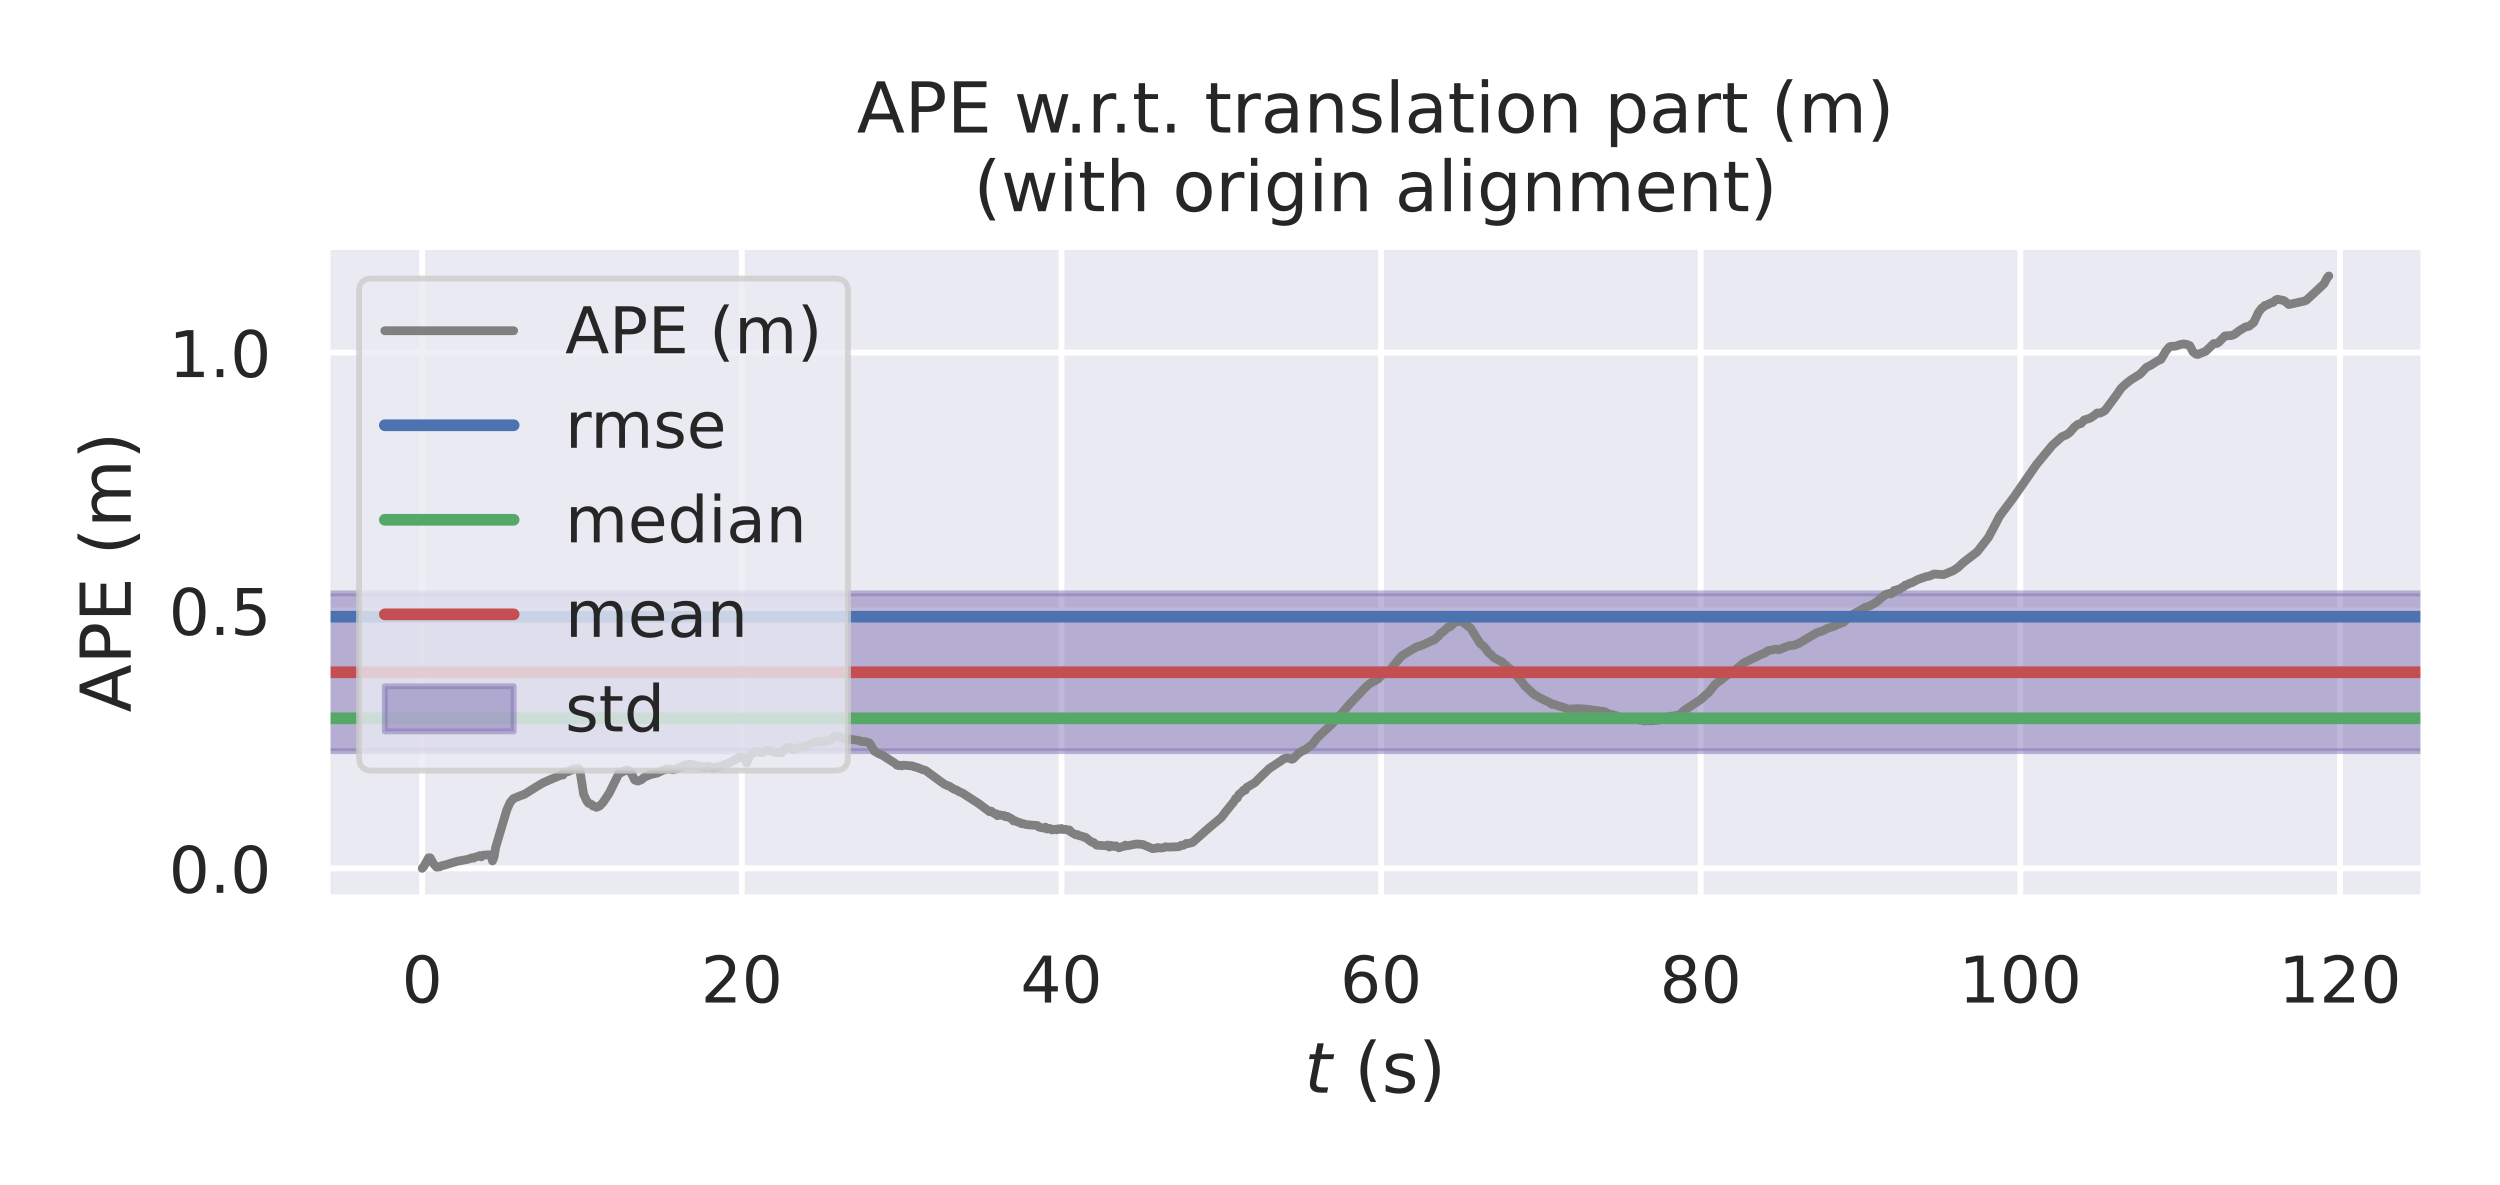 <?xml version="1.0" encoding="utf-8" standalone="no"?>
<!DOCTYPE svg PUBLIC "-//W3C//DTD SVG 1.1//EN"
  "http://www.w3.org/Graphics/SVG/1.1/DTD/svg11.dtd">
<!-- Created with matplotlib (https://matplotlib.org/) -->
<svg height="202.32pt" version="1.1" viewBox="0 0 426.96 202.32" width="426.96pt" xmlns="http://www.w3.org/2000/svg" xmlns:xlink="http://www.w3.org/1999/xlink">
 <defs>
  <style type="text/css">*{stroke-linecap:butt;stroke-linejoin:round;}</style>
 </defs>
 <g id="figure_1">
  <g id="patch_1">
   <path d="M 0 202.32 
L 426.96 202.32 
L 426.96 0 
L 0 0 
z
" style="fill:#ffffff;"/>
  </g>
  <g id="axes_1">
   <g id="patch_2">
    <path d="M 55.822 153.36 
L 414 153.36 
L 414 42.072 
L 55.822 42.072 
z
" style="fill:#eaeaf2;"/>
   </g>
   <g id="matplotlib.axis_1">
    <g id="xtick_1">
     <g id="line2d_1">
      <path clip-path="url(#p9d31e93bae)" d="M 72.103 153.36 
L 72.103 42.072 
" style="fill:none;stroke:#ffffff;stroke-linecap:round;"/>
     </g>
     <g id="text_1">
      <!-- 0 -->
      <g style="fill:#262626;" transform="translate(68.604 171.218)scale(0.11 -0.11)">
       <defs>
        <path d="M 31.781 66.406 
Q 24.172 66.406 20.328 58.906 
Q 16.5 51.422 16.5 36.375 
Q 16.5 21.391 20.328 13.891 
Q 24.172 6.391 31.781 6.391 
Q 39.453 6.391 43.281 13.891 
Q 47.125 21.391 47.125 36.375 
Q 47.125 51.422 43.281 58.906 
Q 39.453 66.406 31.781 66.406 
z
M 31.781 74.219 
Q 44.047 74.219 50.516 64.516 
Q 56.984 54.828 56.984 36.375 
Q 56.984 17.969 50.516 8.266 
Q 44.047 -1.422 31.781 -1.422 
Q 19.531 -1.422 13.062 8.266 
Q 6.594 17.969 6.594 36.375 
Q 6.594 54.828 13.062 64.516 
Q 19.531 74.219 31.781 74.219 
z
" id="DejaVuSans-48"/>
       </defs>
       <use xlink:href="#DejaVuSans-48"/>
      </g>
     </g>
    </g>
    <g id="xtick_2">
     <g id="line2d_2">
      <path clip-path="url(#p9d31e93bae)" d="M 126.691 153.36 
L 126.691 42.072 
" style="fill:none;stroke:#ffffff;stroke-linecap:round;"/>
     </g>
     <g id="text_2">
      <!-- 20 -->
      <g style="fill:#262626;" transform="translate(119.692 171.218)scale(0.11 -0.11)">
       <defs>
        <path d="M 19.188 8.297 
L 53.609 8.297 
L 53.609 0 
L 7.328 0 
L 7.328 8.297 
Q 12.938 14.109 22.625 23.891 
Q 32.328 33.688 34.812 36.531 
Q 39.547 41.844 41.422 45.531 
Q 43.312 49.219 43.312 52.781 
Q 43.312 58.594 39.234 62.25 
Q 35.156 65.922 28.609 65.922 
Q 23.969 65.922 18.812 64.312 
Q 13.672 62.703 7.812 59.422 
L 7.812 69.391 
Q 13.766 71.781 18.938 73 
Q 24.125 74.219 28.422 74.219 
Q 39.75 74.219 46.484 68.547 
Q 53.219 62.891 53.219 53.422 
Q 53.219 48.922 51.531 44.891 
Q 49.859 40.875 45.406 35.406 
Q 44.188 33.984 37.641 27.219 
Q 31.109 20.453 19.188 8.297 
z
" id="DejaVuSans-50"/>
       </defs>
       <use xlink:href="#DejaVuSans-50"/>
       <use x="63.623" xlink:href="#DejaVuSans-48"/>
      </g>
     </g>
    </g>
    <g id="xtick_3">
     <g id="line2d_3">
      <path clip-path="url(#p9d31e93bae)" d="M 181.279 153.36 
L 181.279 42.072 
" style="fill:none;stroke:#ffffff;stroke-linecap:round;"/>
     </g>
     <g id="text_3">
      <!-- 40 -->
      <g style="fill:#262626;" transform="translate(174.28 171.218)scale(0.11 -0.11)">
       <defs>
        <path d="M 37.797 64.312 
L 12.891 25.391 
L 37.797 25.391 
z
M 35.203 72.906 
L 47.609 72.906 
L 47.609 25.391 
L 58.016 25.391 
L 58.016 17.188 
L 47.609 17.188 
L 47.609 0 
L 37.797 0 
L 37.797 17.188 
L 4.891 17.188 
L 4.891 26.703 
z
" id="DejaVuSans-52"/>
       </defs>
       <use xlink:href="#DejaVuSans-52"/>
       <use x="63.623" xlink:href="#DejaVuSans-48"/>
      </g>
     </g>
    </g>
    <g id="xtick_4">
     <g id="line2d_4">
      <path clip-path="url(#p9d31e93bae)" d="M 235.867 153.36 
L 235.867 42.072 
" style="fill:none;stroke:#ffffff;stroke-linecap:round;"/>
     </g>
     <g id="text_4">
      <!-- 60 -->
      <g style="fill:#262626;" transform="translate(228.868 171.218)scale(0.11 -0.11)">
       <defs>
        <path d="M 33.016 40.375 
Q 26.375 40.375 22.484 35.828 
Q 18.609 31.297 18.609 23.391 
Q 18.609 15.531 22.484 10.953 
Q 26.375 6.391 33.016 6.391 
Q 39.656 6.391 43.531 10.953 
Q 47.406 15.531 47.406 23.391 
Q 47.406 31.297 43.531 35.828 
Q 39.656 40.375 33.016 40.375 
z
M 52.594 71.297 
L 52.594 62.312 
Q 48.875 64.062 45.094 64.984 
Q 41.312 65.922 37.594 65.922 
Q 27.828 65.922 22.672 59.328 
Q 17.531 52.734 16.797 39.406 
Q 19.672 43.656 24.016 45.922 
Q 28.375 48.188 33.594 48.188 
Q 44.578 48.188 50.953 41.516 
Q 57.328 34.859 57.328 23.391 
Q 57.328 12.156 50.688 5.359 
Q 44.047 -1.422 33.016 -1.422 
Q 20.359 -1.422 13.672 8.266 
Q 6.984 17.969 6.984 36.375 
Q 6.984 53.656 15.188 63.938 
Q 23.391 74.219 37.203 74.219 
Q 40.922 74.219 44.703 73.484 
Q 48.484 72.75 52.594 71.297 
z
" id="DejaVuSans-54"/>
       </defs>
       <use xlink:href="#DejaVuSans-54"/>
       <use x="63.623" xlink:href="#DejaVuSans-48"/>
      </g>
     </g>
    </g>
    <g id="xtick_5">
     <g id="line2d_5">
      <path clip-path="url(#p9d31e93bae)" d="M 290.454 153.36 
L 290.454 42.072 
" style="fill:none;stroke:#ffffff;stroke-linecap:round;"/>
     </g>
     <g id="text_5">
      <!-- 80 -->
      <g style="fill:#262626;" transform="translate(283.456 171.218)scale(0.11 -0.11)">
       <defs>
        <path d="M 31.781 34.625 
Q 24.75 34.625 20.719 30.859 
Q 16.703 27.094 16.703 20.516 
Q 16.703 13.922 20.719 10.156 
Q 24.75 6.391 31.781 6.391 
Q 38.812 6.391 42.859 10.172 
Q 46.922 13.969 46.922 20.516 
Q 46.922 27.094 42.891 30.859 
Q 38.875 34.625 31.781 34.625 
z
M 21.922 38.812 
Q 15.578 40.375 12.031 44.719 
Q 8.5 49.078 8.5 55.328 
Q 8.5 64.062 14.719 69.141 
Q 20.953 74.219 31.781 74.219 
Q 42.672 74.219 48.875 69.141 
Q 55.078 64.062 55.078 55.328 
Q 55.078 49.078 51.531 44.719 
Q 48 40.375 41.703 38.812 
Q 48.828 37.156 52.797 32.312 
Q 56.781 27.484 56.781 20.516 
Q 56.781 9.906 50.312 4.234 
Q 43.844 -1.422 31.781 -1.422 
Q 19.734 -1.422 13.25 4.234 
Q 6.781 9.906 6.781 20.516 
Q 6.781 27.484 10.781 32.312 
Q 14.797 37.156 21.922 38.812 
z
M 18.312 54.391 
Q 18.312 48.734 21.844 45.562 
Q 25.391 42.391 31.781 42.391 
Q 38.141 42.391 41.719 45.562 
Q 45.312 48.734 45.312 54.391 
Q 45.312 60.062 41.719 63.234 
Q 38.141 66.406 31.781 66.406 
Q 25.391 66.406 21.844 63.234 
Q 18.312 60.062 18.312 54.391 
z
" id="DejaVuSans-56"/>
       </defs>
       <use xlink:href="#DejaVuSans-56"/>
       <use x="63.623" xlink:href="#DejaVuSans-48"/>
      </g>
     </g>
    </g>
    <g id="xtick_6">
     <g id="line2d_6">
      <path clip-path="url(#p9d31e93bae)" d="M 345.042 153.36 
L 345.042 42.072 
" style="fill:none;stroke:#ffffff;stroke-linecap:round;"/>
     </g>
     <g id="text_6">
      <!-- 100 -->
      <g style="fill:#262626;" transform="translate(334.544 171.218)scale(0.11 -0.11)">
       <defs>
        <path d="M 12.406 8.297 
L 28.516 8.297 
L 28.516 63.922 
L 10.984 60.406 
L 10.984 69.391 
L 28.422 72.906 
L 38.281 72.906 
L 38.281 8.297 
L 54.391 8.297 
L 54.391 0 
L 12.406 0 
z
" id="DejaVuSans-49"/>
       </defs>
       <use xlink:href="#DejaVuSans-49"/>
       <use x="63.623" xlink:href="#DejaVuSans-48"/>
       <use x="127.246" xlink:href="#DejaVuSans-48"/>
      </g>
     </g>
    </g>
    <g id="xtick_7">
     <g id="line2d_7">
      <path clip-path="url(#p9d31e93bae)" d="M 399.63 153.36 
L 399.63 42.072 
" style="fill:none;stroke:#ffffff;stroke-linecap:round;"/>
     </g>
     <g id="text_7">
      <!-- 120 -->
      <g style="fill:#262626;" transform="translate(389.132 171.218)scale(0.11 -0.11)">
       <use xlink:href="#DejaVuSans-49"/>
       <use x="63.623" xlink:href="#DejaVuSans-50"/>
       <use x="127.246" xlink:href="#DejaVuSans-48"/>
      </g>
     </g>
    </g>
    <g id="text_8">
     <!-- $t$ (s) -->
     <g style="fill:#262626;" transform="translate(222.791 186.624)scale(0.12 -0.12)">
      <defs>
       <path d="M 42.281 54.688 
L 40.922 47.703 
L 23 47.703 
L 17.188 18.016 
Q 16.891 16.359 16.75 15.234 
Q 16.609 14.109 16.609 13.484 
Q 16.609 10.359 18.484 8.938 
Q 20.359 7.516 24.516 7.516 
L 33.594 7.516 
L 32.078 0 
L 23.484 0 
Q 15.484 0 11.547 3.125 
Q 7.625 6.25 7.625 12.594 
Q 7.625 13.719 7.766 15.062 
Q 7.906 16.406 8.203 18.016 
L 14.016 47.703 
L 6.391 47.703 
L 7.812 54.688 
L 15.281 54.688 
L 18.312 70.219 
L 27.297 70.219 
L 24.312 54.688 
z
" id="DejaVuSans-Oblique-116"/>
       <path id="DejaVuSans-32"/>
       <path d="M 31 75.875 
Q 24.469 64.656 21.281 53.656 
Q 18.109 42.672 18.109 31.391 
Q 18.109 20.125 21.312 9.062 
Q 24.516 -2 31 -13.188 
L 23.188 -13.188 
Q 15.875 -1.703 12.234 9.375 
Q 8.594 20.453 8.594 31.391 
Q 8.594 42.281 12.203 53.312 
Q 15.828 64.359 23.188 75.875 
z
" id="DejaVuSans-40"/>
       <path d="M 44.281 53.078 
L 44.281 44.578 
Q 40.484 46.531 36.375 47.5 
Q 32.281 48.484 27.875 48.484 
Q 21.188 48.484 17.844 46.438 
Q 14.5 44.391 14.5 40.281 
Q 14.5 37.156 16.891 35.375 
Q 19.281 33.594 26.516 31.984 
L 29.594 31.297 
Q 39.156 29.25 43.188 25.516 
Q 47.219 21.781 47.219 15.094 
Q 47.219 7.469 41.188 3.016 
Q 35.156 -1.422 24.609 -1.422 
Q 20.219 -1.422 15.453 -0.562 
Q 10.688 0.297 5.422 2 
L 5.422 11.281 
Q 10.406 8.688 15.234 7.391 
Q 20.062 6.109 24.812 6.109 
Q 31.156 6.109 34.562 8.281 
Q 37.984 10.453 37.984 14.406 
Q 37.984 18.062 35.516 20.016 
Q 33.062 21.969 24.703 23.781 
L 21.578 24.516 
Q 13.234 26.266 9.516 29.906 
Q 5.812 33.547 5.812 39.891 
Q 5.812 47.609 11.281 51.797 
Q 16.75 56 26.812 56 
Q 31.781 56 36.172 55.266 
Q 40.578 54.547 44.281 53.078 
z
" id="DejaVuSans-115"/>
       <path d="M 8.016 75.875 
L 15.828 75.875 
Q 23.141 64.359 26.781 53.312 
Q 30.422 42.281 30.422 31.391 
Q 30.422 20.453 26.781 9.375 
Q 23.141 -1.703 15.828 -13.188 
L 8.016 -13.188 
Q 14.5 -2 17.703 9.062 
Q 20.906 20.125 20.906 31.391 
Q 20.906 42.672 17.703 53.656 
Q 14.5 64.656 8.016 75.875 
z
" id="DejaVuSans-41"/>
      </defs>
      <use transform="translate(0 0.125)" xlink:href="#DejaVuSans-Oblique-116"/>
      <use transform="translate(39.209 0.125)" xlink:href="#DejaVuSans-32"/>
      <use transform="translate(70.996 0.125)" xlink:href="#DejaVuSans-40"/>
      <use transform="translate(110.01 0.125)" xlink:href="#DejaVuSans-115"/>
      <use transform="translate(162.109 0.125)" xlink:href="#DejaVuSans-41"/>
     </g>
    </g>
   </g>
   <g id="matplotlib.axis_2">
    <g id="ytick_1">
     <g id="line2d_8">
      <path clip-path="url(#p9d31e93bae)" d="M 55.822 148.301 
L 414 148.301 
" style="fill:none;stroke:#ffffff;stroke-linecap:round;"/>
     </g>
     <g id="text_9">
      <!-- 0.0 -->
      <g style="fill:#262626;" transform="translate(28.829 152.481)scale(0.11 -0.11)">
       <defs>
        <path d="M 10.688 12.406 
L 21 12.406 
L 21 0 
L 10.688 0 
z
" id="DejaVuSans-46"/>
       </defs>
       <use xlink:href="#DejaVuSans-48"/>
       <use x="63.623" xlink:href="#DejaVuSans-46"/>
       <use x="95.41" xlink:href="#DejaVuSans-48"/>
      </g>
     </g>
    </g>
    <g id="ytick_2">
     <g id="line2d_9">
      <path clip-path="url(#p9d31e93bae)" d="M 55.822 104.262 
L 414 104.262 
" style="fill:none;stroke:#ffffff;stroke-linecap:round;"/>
     </g>
     <g id="text_10">
      <!-- 0.5 -->
      <g style="fill:#262626;" transform="translate(28.829 108.441)scale(0.11 -0.11)">
       <defs>
        <path d="M 10.797 72.906 
L 49.516 72.906 
L 49.516 64.594 
L 19.828 64.594 
L 19.828 46.734 
Q 21.969 47.469 24.109 47.828 
Q 26.266 48.188 28.422 48.188 
Q 40.625 48.188 47.75 41.5 
Q 54.891 34.812 54.891 23.391 
Q 54.891 11.625 47.562 5.094 
Q 40.234 -1.422 26.906 -1.422 
Q 22.312 -1.422 17.547 -0.641 
Q 12.797 0.141 7.719 1.703 
L 7.719 11.625 
Q 12.109 9.234 16.797 8.062 
Q 21.484 6.891 26.703 6.891 
Q 35.156 6.891 40.078 11.328 
Q 45.016 15.766 45.016 23.391 
Q 45.016 31 40.078 35.438 
Q 35.156 39.891 26.703 39.891 
Q 22.75 39.891 18.812 39.016 
Q 14.891 38.141 10.797 36.281 
z
" id="DejaVuSans-53"/>
       </defs>
       <use xlink:href="#DejaVuSans-48"/>
       <use x="63.623" xlink:href="#DejaVuSans-46"/>
       <use x="95.41" xlink:href="#DejaVuSans-53"/>
      </g>
     </g>
    </g>
    <g id="ytick_3">
     <g id="line2d_10">
      <path clip-path="url(#p9d31e93bae)" d="M 55.822 60.222 
L 414 60.222 
" style="fill:none;stroke:#ffffff;stroke-linecap:round;"/>
     </g>
     <g id="text_11">
      <!-- 1.0 -->
      <g style="fill:#262626;" transform="translate(28.829 64.402)scale(0.11 -0.11)">
       <use xlink:href="#DejaVuSans-49"/>
       <use x="63.623" xlink:href="#DejaVuSans-46"/>
       <use x="95.41" xlink:href="#DejaVuSans-48"/>
      </g>
     </g>
    </g>
    <g id="text_12">
     <!-- APE (m) -->
     <g style="fill:#262626;" transform="translate(22.333 121.663)rotate(-90)scale(0.12 -0.12)">
      <defs>
       <path d="M 34.188 63.188 
L 20.797 26.906 
L 47.609 26.906 
z
M 28.609 72.906 
L 39.797 72.906 
L 67.578 0 
L 57.328 0 
L 50.688 18.703 
L 17.828 18.703 
L 11.188 0 
L 0.781 0 
z
" id="DejaVuSans-65"/>
       <path d="M 19.672 64.797 
L 19.672 37.406 
L 32.078 37.406 
Q 38.969 37.406 42.719 40.969 
Q 46.484 44.531 46.484 51.125 
Q 46.484 57.672 42.719 61.234 
Q 38.969 64.797 32.078 64.797 
z
M 9.812 72.906 
L 32.078 72.906 
Q 44.344 72.906 50.609 67.359 
Q 56.891 61.812 56.891 51.125 
Q 56.891 40.328 50.609 34.812 
Q 44.344 29.297 32.078 29.297 
L 19.672 29.297 
L 19.672 0 
L 9.812 0 
z
" id="DejaVuSans-80"/>
       <path d="M 9.812 72.906 
L 55.906 72.906 
L 55.906 64.594 
L 19.672 64.594 
L 19.672 43.016 
L 54.391 43.016 
L 54.391 34.719 
L 19.672 34.719 
L 19.672 8.297 
L 56.781 8.297 
L 56.781 0 
L 9.812 0 
z
" id="DejaVuSans-69"/>
       <path d="M 52 44.188 
Q 55.375 50.25 60.062 53.125 
Q 64.75 56 71.094 56 
Q 79.641 56 84.281 50.016 
Q 88.922 44.047 88.922 33.016 
L 88.922 0 
L 79.891 0 
L 79.891 32.719 
Q 79.891 40.578 77.094 44.375 
Q 74.312 48.188 68.609 48.188 
Q 61.625 48.188 57.562 43.547 
Q 53.516 38.922 53.516 30.906 
L 53.516 0 
L 44.484 0 
L 44.484 32.719 
Q 44.484 40.625 41.703 44.406 
Q 38.922 48.188 33.109 48.188 
Q 26.219 48.188 22.156 43.531 
Q 18.109 38.875 18.109 30.906 
L 18.109 0 
L 9.078 0 
L 9.078 54.688 
L 18.109 54.688 
L 18.109 46.188 
Q 21.188 51.219 25.484 53.609 
Q 29.781 56 35.688 56 
Q 41.656 56 45.828 52.969 
Q 50 49.953 52 44.188 
z
" id="DejaVuSans-109"/>
      </defs>
      <use xlink:href="#DejaVuSans-65"/>
      <use x="68.408" xlink:href="#DejaVuSans-80"/>
      <use x="128.711" xlink:href="#DejaVuSans-69"/>
      <use x="191.895" xlink:href="#DejaVuSans-32"/>
      <use x="223.682" xlink:href="#DejaVuSans-40"/>
      <use x="262.695" xlink:href="#DejaVuSans-109"/>
      <use x="360.107" xlink:href="#DejaVuSans-41"/>
     </g>
    </g>
   </g>
   <g id="patch_3">
    <path clip-path="url(#p9d31e93bae)" d="M 55.822 128.284 
L 55.822 101.343 
L 414 101.343 
L 414 128.284 
z
" style="fill:#8172b3;opacity:0.5;stroke:#8172b3;stroke-linejoin:miter;"/>
   </g>
   <g id="line2d_11">
    <path clip-path="url(#p9d31e93bae)" d="M 72.103 148.301 
L 72.376 147.971 
L 73.195 146.508 
L 73.468 146.497 
L 74.014 147.492 
L 74.56 148.094 
L 75.106 148.039 
L 75.379 147.868 
L 75.924 147.749 
L 78.108 147.091 
L 78.927 146.942 
L 80.019 146.731 
L 80.564 146.509 
L 80.837 146.576 
L 81.11 146.4 
L 81.656 146.248 
L 81.929 146.125 
L 82.202 146.329 
L 82.475 146.048 
L 83.294 145.999 
L 83.84 145.985 
L 84.113 147.027 
L 84.386 146.325 
L 84.658 144.68 
L 86.569 138.269 
L 87.115 137.07 
L 87.661 136.395 
L 88.753 135.942 
L 89.571 135.648 
L 91.482 134.448 
L 92.574 133.782 
L 93.665 133.279 
L 95.576 132.477 
L 95.849 132.333 
L 96.122 132.367 
L 96.395 131.94 
L 96.941 131.809 
L 98.032 131.325 
L 98.851 131.296 
L 99.124 132.166 
L 99.67 135.636 
L 100.216 136.789 
L 100.489 137.17 
L 101.035 137.388 
L 101.308 137.681 
L 101.581 137.704 
L 101.854 137.88 
L 102.399 137.662 
L 102.945 137.103 
L 104.037 135.471 
L 105.675 132.152 
L 107.039 131.463 
L 107.585 131.741 
L 107.858 132.132 
L 108.404 133.217 
L 108.95 133.395 
L 109.496 133.199 
L 110.042 132.734 
L 111.134 132.273 
L 112.225 132.03 
L 113.044 131.634 
L 113.863 131.329 
L 114.409 131.323 
L 114.955 131.471 
L 115.773 131.187 
L 117.138 130.599 
L 117.957 130.533 
L 119.868 130.931 
L 120.413 131.008 
L 120.959 130.863 
L 121.778 131.057 
L 122.87 130.963 
L 123.689 130.59 
L 124.235 130.441 
L 126.418 129.258 
L 126.964 129.369 
L 127.51 130.308 
L 128.056 129.017 
L 128.602 128.613 
L 128.875 128.341 
L 129.693 128.449 
L 129.966 128.55 
L 130.239 128.514 
L 130.785 128.176 
L 131.604 128.268 
L 132.423 128.516 
L 133.515 128.545 
L 134.333 127.727 
L 134.879 127.595 
L 135.425 127.994 
L 135.698 128.019 
L 136.517 127.665 
L 137.336 127.417 
L 137.609 127.635 
L 137.882 127.33 
L 138.427 127.131 
L 138.7 126.869 
L 139.519 126.702 
L 141.43 126.538 
L 141.976 126.239 
L 142.521 125.777 
L 143.067 125.744 
L 143.886 126.018 
L 144.432 126.303 
L 145.251 126.238 
L 146.343 126.408 
L 146.889 126.538 
L 147.161 126.661 
L 147.707 126.648 
L 148.253 126.785 
L 148.526 126.923 
L 149.345 128.294 
L 150.164 128.766 
L 150.71 128.981 
L 152.893 130.39 
L 153.166 130.655 
L 153.439 130.749 
L 153.712 130.692 
L 153.985 130.799 
L 154.258 130.675 
L 155.623 130.797 
L 155.895 130.822 
L 156.168 130.975 
L 156.441 130.994 
L 157.533 131.426 
L 158.079 131.577 
L 160.535 133.395 
L 161.354 133.975 
L 162.173 134.296 
L 162.992 134.818 
L 163.265 134.878 
L 163.811 135.201 
L 164.357 135.437 
L 166.267 136.67 
L 167.086 137.194 
L 168.997 138.629 
L 169.269 138.526 
L 169.815 138.941 
L 170.088 138.969 
L 170.361 139.313 
L 170.634 139.134 
L 171.18 139.293 
L 171.453 139.266 
L 171.726 139.495 
L 171.999 139.422 
L 172.818 139.873 
L 173.091 140.199 
L 173.364 140.178 
L 173.909 140.433 
L 174.182 140.488 
L 174.455 140.677 
L 174.728 140.666 
L 175.274 140.832 
L 177.185 140.992 
L 177.458 141.269 
L 178.276 141.433 
L 178.549 141.267 
L 178.822 141.586 
L 179.095 141.464 
L 179.368 141.515 
L 179.641 141.745 
L 180.187 141.615 
L 180.46 141.724 
L 180.733 141.54 
L 181.006 141.647 
L 181.279 141.491 
L 181.552 141.662 
L 182.098 141.637 
L 182.371 141.798 
L 182.643 141.744 
L 182.916 142.112 
L 183.735 142.576 
L 184.008 142.527 
L 184.281 142.723 
L 184.827 142.812 
L 185.1 142.984 
L 185.373 142.985 
L 185.919 143.446 
L 186.465 143.831 
L 186.738 143.868 
L 187.283 144.336 
L 188.921 144.447 
L 189.194 144.323 
L 189.467 144.654 
L 189.74 144.368 
L 190.286 144.565 
L 190.559 144.451 
L 191.105 144.797 
L 191.65 144.589 
L 191.923 144.558 
L 192.196 144.328 
L 192.469 144.445 
L 194.107 144.135 
L 195.199 144.23 
L 196.836 144.932 
L 197.382 144.89 
L 197.655 144.742 
L 198.201 144.84 
L 198.747 144.762 
L 199.02 144.618 
L 199.566 144.67 
L 201.203 144.607 
L 201.476 144.545 
L 201.749 144.361 
L 202.022 144.374 
L 202.295 144.274 
L 202.568 144.049 
L 202.841 144.086 
L 203.66 143.875 
L 205.57 142.181 
L 206.389 141.462 
L 208.573 139.63 
L 209.391 138.554 
L 210.756 136.87 
L 211.029 136.358 
L 211.302 136.304 
L 211.575 135.698 
L 212.121 135.263 
L 212.394 134.928 
L 212.667 134.961 
L 212.94 134.474 
L 214.304 133.671 
L 214.85 133.125 
L 215.669 132.314 
L 216.215 131.794 
L 216.761 131.262 
L 218.671 130.013 
L 219.217 129.598 
L 219.763 129.453 
L 220.309 129.513 
L 220.582 129.669 
L 220.855 129.589 
L 221.674 128.751 
L 222.493 128.181 
L 222.765 128.141 
L 224.13 127.107 
L 224.949 126.027 
L 226.041 124.987 
L 227.405 123.732 
L 229.589 121.333 
L 230.408 120.347 
L 233.137 117.457 
L 233.956 116.727 
L 234.502 116.411 
L 234.775 116.322 
L 235.048 116.029 
L 235.321 115.982 
L 236.412 114.854 
L 236.685 115.019 
L 237.231 114.529 
L 237.504 114.392 
L 238.05 113.587 
L 239.415 111.984 
L 241.871 110.518 
L 242.963 110.165 
L 244.328 109.525 
L 244.601 109.344 
L 244.874 109.328 
L 245.692 108.619 
L 245.965 108.223 
L 246.511 107.845 
L 247.33 107.096 
L 247.603 107.067 
L 248.695 106.114 
L 249.241 106.151 
L 249.513 106.031 
L 251.151 107.272 
L 252.789 109.897 
L 253.335 110.327 
L 253.88 110.949 
L 254.153 111.391 
L 254.699 111.859 
L 255.245 112.377 
L 256.61 113.087 
L 256.883 113.424 
L 257.156 113.582 
L 257.702 114.122 
L 257.975 114.263 
L 259.885 116.403 
L 260.431 117.142 
L 262.069 118.676 
L 262.342 118.773 
L 262.887 119.126 
L 264.798 120.072 
L 265.071 120.303 
L 265.344 120.268 
L 266.436 120.652 
L 266.982 120.787 
L 267.8 121.113 
L 268.346 121.084 
L 269.711 121.028 
L 271.076 121.125 
L 274.078 121.554 
L 274.897 121.978 
L 275.443 122.051 
L 275.716 122.236 
L 275.989 122.207 
L 276.261 122.46 
L 277.08 122.634 
L 277.353 122.528 
L 277.626 122.674 
L 278.172 122.722 
L 278.445 122.827 
L 279.81 122.789 
L 280.083 123.012 
L 280.356 122.982 
L 280.901 123.143 
L 281.174 123.046 
L 281.993 123.126 
L 284.177 122.847 
L 284.723 122.481 
L 285.268 122.318 
L 286.087 122.243 
L 286.906 122.029 
L 287.725 121.255 
L 288.817 120.55 
L 290.454 119.468 
L 291.273 118.694 
L 291.819 118.259 
L 292.911 116.899 
L 293.457 116.46 
L 294.002 116.084 
L 294.821 115.383 
L 295.64 114.962 
L 296.186 114.551 
L 297.824 113.195 
L 301.099 111.614 
L 301.372 111.549 
L 301.918 111.143 
L 303.282 110.852 
L 303.828 110.962 
L 305.466 110.292 
L 306.558 110.161 
L 306.831 109.976 
L 307.104 109.946 
L 310.379 108.002 
L 311.198 107.777 
L 312.016 107.351 
L 313.381 106.879 
L 313.927 106.605 
L 314.2 106.556 
L 314.473 106.3 
L 314.746 106.333 
L 315.019 106.142 
L 315.565 105.509 
L 316.111 105.119 
L 318.567 103.732 
L 319.386 103.454 
L 320.478 102.834 
L 321.569 101.878 
L 322.115 101.487 
L 322.661 101.342 
L 322.934 101.436 
L 323.207 101.268 
L 323.48 100.849 
L 323.753 100.883 
L 324.026 100.687 
L 324.299 100.689 
L 324.845 100.316 
L 325.118 100.206 
L 325.39 99.917 
L 325.663 99.885 
L 326.209 99.574 
L 326.482 99.535 
L 327.574 98.959 
L 328.939 98.484 
L 329.485 98.384 
L 330.303 98.033 
L 331.941 98.135 
L 333.579 97.454 
L 334.397 96.918 
L 335.216 96.142 
L 337.673 94.242 
L 339.583 91.797 
L 340.402 90.265 
L 341.494 88.153 
L 342.859 86.334 
L 343.95 84.879 
L 347.771 79.361 
L 350.501 76.05 
L 352.138 74.586 
L 352.957 74.241 
L 353.503 73.827 
L 354.322 72.893 
L 354.868 72.464 
L 355.414 72.332 
L 355.96 71.721 
L 356.505 71.562 
L 357.051 71.373 
L 357.87 70.793 
L 358.143 70.531 
L 358.689 70.536 
L 359.235 70.275 
L 359.508 70.094 
L 361.418 67.518 
L 362.237 66.321 
L 363.056 65.564 
L 363.875 64.906 
L 365.512 63.876 
L 366.604 62.715 
L 367.15 62.472 
L 368.515 61.623 
L 369.061 61.381 
L 369.879 59.986 
L 370.425 59.312 
L 370.698 59.153 
L 371.517 59.12 
L 372.336 58.846 
L 372.882 58.73 
L 373.428 58.821 
L 373.974 59.022 
L 374.519 60.082 
L 375.065 60.49 
L 375.338 60.54 
L 376.703 59.996 
L 377.522 59.202 
L 378.068 58.671 
L 378.613 58.644 
L 378.886 58.486 
L 379.978 57.375 
L 381.07 57.301 
L 381.616 57.102 
L 382.435 56.47 
L 382.981 56.139 
L 383.526 55.817 
L 384.072 55.73 
L 384.891 55.083 
L 385.71 53.353 
L 386.256 52.627 
L 386.529 52.467 
L 386.802 52.157 
L 387.075 52.121 
L 387.893 51.706 
L 388.166 51.67 
L 388.712 51.2 
L 388.985 51.113 
L 390.077 51.34 
L 390.896 52.014 
L 393.625 51.395 
L 393.898 51.26 
L 394.99 50.258 
L 396.9 48.473 
L 397.446 47.439 
L 397.719 47.131 
L 397.719 47.131 
" style="fill:none;stroke:#808080;stroke-linecap:round;stroke-width:1.5;"/>
   </g>
   <g id="line2d_12">
    <path clip-path="url(#p9d31e93bae)" d="M 55.822 105.321 
L 414 105.321 
" style="fill:none;stroke:#4c72b0;stroke-linecap:round;stroke-width:2;"/>
   </g>
   <g id="line2d_13">
    <path clip-path="url(#p9d31e93bae)" d="M 55.822 122.673 
L 414 122.673 
" style="fill:none;stroke:#55a868;stroke-linecap:round;stroke-width:2;"/>
   </g>
   <g id="line2d_14">
    <path clip-path="url(#p9d31e93bae)" d="M 55.822 114.813 
L 414 114.813 
" style="fill:none;stroke:#c44e52;stroke-linecap:round;stroke-width:2;"/>
   </g>
   <g id="patch_4">
    <path d="M 55.822 153.36 
L 55.822 42.072 
" style="fill:none;stroke:#ffffff;stroke-linecap:square;stroke-linejoin:miter;stroke-width:1.25;"/>
   </g>
   <g id="patch_5">
    <path d="M 414 153.36 
L 414 42.072 
" style="fill:none;stroke:#ffffff;stroke-linecap:square;stroke-linejoin:miter;stroke-width:1.25;"/>
   </g>
   <g id="patch_6">
    <path d="M 55.822 153.36 
L 414 153.36 
" style="fill:none;stroke:#ffffff;stroke-linecap:square;stroke-linejoin:miter;stroke-width:1.25;"/>
   </g>
   <g id="patch_7">
    <path d="M 55.822 42.072 
L 414 42.072 
" style="fill:none;stroke:#ffffff;stroke-linecap:square;stroke-linejoin:miter;stroke-width:1.25;"/>
   </g>
   <g id="text_13">
    <!-- APE w.r.t. translation part (m) -->
    <g style="fill:#262626;" transform="translate(146.328 22.635)scale(0.12 -0.12)">
     <defs>
      <path d="M 4.203 54.688 
L 13.188 54.688 
L 24.422 12.016 
L 35.594 54.688 
L 46.188 54.688 
L 57.422 12.016 
L 68.609 54.688 
L 77.594 54.688 
L 63.281 0 
L 52.688 0 
L 40.922 44.828 
L 29.109 0 
L 18.5 0 
z
" id="DejaVuSans-119"/>
      <path d="M 41.109 46.297 
Q 39.594 47.172 37.812 47.578 
Q 36.031 48 33.891 48 
Q 26.266 48 22.188 43.047 
Q 18.109 38.094 18.109 28.812 
L 18.109 0 
L 9.078 0 
L 9.078 54.688 
L 18.109 54.688 
L 18.109 46.188 
Q 20.953 51.172 25.484 53.578 
Q 30.031 56 36.531 56 
Q 37.453 56 38.578 55.875 
Q 39.703 55.766 41.062 55.516 
z
" id="DejaVuSans-114"/>
      <path d="M 18.312 70.219 
L 18.312 54.688 
L 36.812 54.688 
L 36.812 47.703 
L 18.312 47.703 
L 18.312 18.016 
Q 18.312 11.328 20.141 9.422 
Q 21.969 7.516 27.594 7.516 
L 36.812 7.516 
L 36.812 0 
L 27.594 0 
Q 17.188 0 13.234 3.875 
Q 9.281 7.766 9.281 18.016 
L 9.281 47.703 
L 2.688 47.703 
L 2.688 54.688 
L 9.281 54.688 
L 9.281 70.219 
z
" id="DejaVuSans-116"/>
      <path d="M 34.281 27.484 
Q 23.391 27.484 19.188 25 
Q 14.984 22.516 14.984 16.5 
Q 14.984 11.719 18.141 8.906 
Q 21.297 6.109 26.703 6.109 
Q 34.188 6.109 38.703 11.406 
Q 43.219 16.703 43.219 25.484 
L 43.219 27.484 
z
M 52.203 31.203 
L 52.203 0 
L 43.219 0 
L 43.219 8.297 
Q 40.141 3.328 35.547 0.953 
Q 30.953 -1.422 24.312 -1.422 
Q 15.922 -1.422 10.953 3.297 
Q 6 8.016 6 15.922 
Q 6 25.141 12.172 29.828 
Q 18.359 34.516 30.609 34.516 
L 43.219 34.516 
L 43.219 35.406 
Q 43.219 41.609 39.141 45 
Q 35.062 48.391 27.688 48.391 
Q 23 48.391 18.547 47.266 
Q 14.109 46.141 10.016 43.891 
L 10.016 52.203 
Q 14.938 54.109 19.578 55.047 
Q 24.219 56 28.609 56 
Q 40.484 56 46.344 49.844 
Q 52.203 43.703 52.203 31.203 
z
" id="DejaVuSans-97"/>
      <path d="M 54.891 33.016 
L 54.891 0 
L 45.906 0 
L 45.906 32.719 
Q 45.906 40.484 42.875 44.328 
Q 39.844 48.188 33.797 48.188 
Q 26.516 48.188 22.312 43.547 
Q 18.109 38.922 18.109 30.906 
L 18.109 0 
L 9.078 0 
L 9.078 54.688 
L 18.109 54.688 
L 18.109 46.188 
Q 21.344 51.125 25.703 53.562 
Q 30.078 56 35.797 56 
Q 45.219 56 50.047 50.172 
Q 54.891 44.344 54.891 33.016 
z
" id="DejaVuSans-110"/>
      <path d="M 9.422 75.984 
L 18.406 75.984 
L 18.406 0 
L 9.422 0 
z
" id="DejaVuSans-108"/>
      <path d="M 9.422 54.688 
L 18.406 54.688 
L 18.406 0 
L 9.422 0 
z
M 9.422 75.984 
L 18.406 75.984 
L 18.406 64.594 
L 9.422 64.594 
z
" id="DejaVuSans-105"/>
      <path d="M 30.609 48.391 
Q 23.391 48.391 19.188 42.75 
Q 14.984 37.109 14.984 27.297 
Q 14.984 17.484 19.156 11.844 
Q 23.344 6.203 30.609 6.203 
Q 37.797 6.203 41.984 11.859 
Q 46.188 17.531 46.188 27.297 
Q 46.188 37.016 41.984 42.703 
Q 37.797 48.391 30.609 48.391 
z
M 30.609 56 
Q 42.328 56 49.016 48.375 
Q 55.719 40.766 55.719 27.297 
Q 55.719 13.875 49.016 6.219 
Q 42.328 -1.422 30.609 -1.422 
Q 18.844 -1.422 12.172 6.219 
Q 5.516 13.875 5.516 27.297 
Q 5.516 40.766 12.172 48.375 
Q 18.844 56 30.609 56 
z
" id="DejaVuSans-111"/>
      <path d="M 18.109 8.203 
L 18.109 -20.797 
L 9.078 -20.797 
L 9.078 54.688 
L 18.109 54.688 
L 18.109 46.391 
Q 20.953 51.266 25.266 53.625 
Q 29.594 56 35.594 56 
Q 45.562 56 51.781 48.094 
Q 58.016 40.188 58.016 27.297 
Q 58.016 14.406 51.781 6.484 
Q 45.562 -1.422 35.594 -1.422 
Q 29.594 -1.422 25.266 0.953 
Q 20.953 3.328 18.109 8.203 
z
M 48.688 27.297 
Q 48.688 37.203 44.609 42.844 
Q 40.531 48.484 33.406 48.484 
Q 26.266 48.484 22.188 42.844 
Q 18.109 37.203 18.109 27.297 
Q 18.109 17.391 22.188 11.75 
Q 26.266 6.109 33.406 6.109 
Q 40.531 6.109 44.609 11.75 
Q 48.688 17.391 48.688 27.297 
z
" id="DejaVuSans-112"/>
     </defs>
     <use xlink:href="#DejaVuSans-65"/>
     <use x="68.408" xlink:href="#DejaVuSans-80"/>
     <use x="128.711" xlink:href="#DejaVuSans-69"/>
     <use x="191.895" xlink:href="#DejaVuSans-32"/>
     <use x="223.682" xlink:href="#DejaVuSans-119"/>
     <use x="296.344" xlink:href="#DejaVuSans-46"/>
     <use x="328.131" xlink:href="#DejaVuSans-114"/>
     <use x="360.119" xlink:href="#DejaVuSans-46"/>
     <use x="391.906" xlink:href="#DejaVuSans-116"/>
     <use x="431.115" xlink:href="#DejaVuSans-46"/>
     <use x="462.902" xlink:href="#DejaVuSans-32"/>
     <use x="494.689" xlink:href="#DejaVuSans-116"/>
     <use x="533.898" xlink:href="#DejaVuSans-114"/>
     <use x="575.012" xlink:href="#DejaVuSans-97"/>
     <use x="636.291" xlink:href="#DejaVuSans-110"/>
     <use x="699.67" xlink:href="#DejaVuSans-115"/>
     <use x="751.77" xlink:href="#DejaVuSans-108"/>
     <use x="779.553" xlink:href="#DejaVuSans-97"/>
     <use x="840.832" xlink:href="#DejaVuSans-116"/>
     <use x="880.041" xlink:href="#DejaVuSans-105"/>
     <use x="907.824" xlink:href="#DejaVuSans-111"/>
     <use x="969.006" xlink:href="#DejaVuSans-110"/>
     <use x="1032.385" xlink:href="#DejaVuSans-32"/>
     <use x="1064.172" xlink:href="#DejaVuSans-112"/>
     <use x="1127.648" xlink:href="#DejaVuSans-97"/>
     <use x="1188.928" xlink:href="#DejaVuSans-114"/>
     <use x="1230.041" xlink:href="#DejaVuSans-116"/>
     <use x="1269.25" xlink:href="#DejaVuSans-32"/>
     <use x="1301.037" xlink:href="#DejaVuSans-40"/>
     <use x="1340.051" xlink:href="#DejaVuSans-109"/>
     <use x="1437.463" xlink:href="#DejaVuSans-41"/>
    </g>
    <!-- (with origin alignment) -->
    <g style="fill:#262626;" transform="translate(166.291 36.072)scale(0.12 -0.12)">
     <defs>
      <path d="M 54.891 33.016 
L 54.891 0 
L 45.906 0 
L 45.906 32.719 
Q 45.906 40.484 42.875 44.328 
Q 39.844 48.188 33.797 48.188 
Q 26.516 48.188 22.312 43.547 
Q 18.109 38.922 18.109 30.906 
L 18.109 0 
L 9.078 0 
L 9.078 75.984 
L 18.109 75.984 
L 18.109 46.188 
Q 21.344 51.125 25.703 53.562 
Q 30.078 56 35.797 56 
Q 45.219 56 50.047 50.172 
Q 54.891 44.344 54.891 33.016 
z
" id="DejaVuSans-104"/>
      <path d="M 45.406 27.984 
Q 45.406 37.75 41.375 43.109 
Q 37.359 48.484 30.078 48.484 
Q 22.859 48.484 18.828 43.109 
Q 14.797 37.75 14.797 27.984 
Q 14.797 18.266 18.828 12.891 
Q 22.859 7.516 30.078 7.516 
Q 37.359 7.516 41.375 12.891 
Q 45.406 18.266 45.406 27.984 
z
M 54.391 6.781 
Q 54.391 -7.172 48.188 -13.984 
Q 42 -20.797 29.203 -20.797 
Q 24.469 -20.797 20.266 -20.094 
Q 16.062 -19.391 12.109 -17.922 
L 12.109 -9.188 
Q 16.062 -11.328 19.922 -12.344 
Q 23.781 -13.375 27.781 -13.375 
Q 36.625 -13.375 41.016 -8.766 
Q 45.406 -4.156 45.406 5.172 
L 45.406 9.625 
Q 42.625 4.781 38.281 2.391 
Q 33.938 0 27.875 0 
Q 17.828 0 11.672 7.656 
Q 5.516 15.328 5.516 27.984 
Q 5.516 40.672 11.672 48.328 
Q 17.828 56 27.875 56 
Q 33.938 56 38.281 53.609 
Q 42.625 51.219 45.406 46.391 
L 45.406 54.688 
L 54.391 54.688 
z
" id="DejaVuSans-103"/>
      <path d="M 56.203 29.594 
L 56.203 25.203 
L 14.891 25.203 
Q 15.484 15.922 20.484 11.062 
Q 25.484 6.203 34.422 6.203 
Q 39.594 6.203 44.453 7.469 
Q 49.312 8.734 54.109 11.281 
L 54.109 2.781 
Q 49.266 0.734 44.188 -0.344 
Q 39.109 -1.422 33.891 -1.422 
Q 20.797 -1.422 13.156 6.188 
Q 5.516 13.812 5.516 26.812 
Q 5.516 40.234 12.766 48.109 
Q 20.016 56 32.328 56 
Q 43.359 56 49.781 48.891 
Q 56.203 41.797 56.203 29.594 
z
M 47.219 32.234 
Q 47.125 39.594 43.094 43.984 
Q 39.062 48.391 32.422 48.391 
Q 24.906 48.391 20.391 44.141 
Q 15.875 39.891 15.188 32.172 
z
" id="DejaVuSans-101"/>
     </defs>
     <use xlink:href="#DejaVuSans-40"/>
     <use x="39.014" xlink:href="#DejaVuSans-119"/>
     <use x="120.801" xlink:href="#DejaVuSans-105"/>
     <use x="148.584" xlink:href="#DejaVuSans-116"/>
     <use x="187.793" xlink:href="#DejaVuSans-104"/>
     <use x="251.172" xlink:href="#DejaVuSans-32"/>
     <use x="282.959" xlink:href="#DejaVuSans-111"/>
     <use x="344.141" xlink:href="#DejaVuSans-114"/>
     <use x="385.254" xlink:href="#DejaVuSans-105"/>
     <use x="413.037" xlink:href="#DejaVuSans-103"/>
     <use x="476.514" xlink:href="#DejaVuSans-105"/>
     <use x="504.297" xlink:href="#DejaVuSans-110"/>
     <use x="567.676" xlink:href="#DejaVuSans-32"/>
     <use x="599.463" xlink:href="#DejaVuSans-97"/>
     <use x="660.742" xlink:href="#DejaVuSans-108"/>
     <use x="688.525" xlink:href="#DejaVuSans-105"/>
     <use x="716.309" xlink:href="#DejaVuSans-103"/>
     <use x="779.785" xlink:href="#DejaVuSans-110"/>
     <use x="843.164" xlink:href="#DejaVuSans-109"/>
     <use x="940.576" xlink:href="#DejaVuSans-101"/>
     <use x="1002.1" xlink:href="#DejaVuSans-110"/>
     <use x="1065.479" xlink:href="#DejaVuSans-116"/>
     <use x="1104.688" xlink:href="#DejaVuSans-41"/>
    </g>
   </g>
   <g id="legend_1">
    <g id="patch_8">
     <path d="M 63.523 131.602 
L 142.625 131.602 
Q 144.825 131.602 144.825 129.402 
L 144.825 49.772 
Q 144.825 47.572 142.625 47.572 
L 63.523 47.572 
Q 61.322 47.572 61.322 49.772 
L 61.322 129.402 
Q 61.322 131.602 63.523 131.602 
z
" style="fill:#eaeaf2;opacity:0.8;stroke:#cccccc;stroke-linejoin:miter;"/>
    </g>
    <g id="line2d_15">
     <path d="M 65.722 56.48 
L 87.722 56.48 
" style="fill:none;stroke:#808080;stroke-linecap:round;stroke-width:1.5;"/>
    </g>
    <g id="line2d_16"/>
    <g id="text_14">
     <!-- APE (m) -->
     <g style="fill:#262626;" transform="translate(96.522 60.33)scale(0.11 -0.11)">
      <use xlink:href="#DejaVuSans-65"/>
      <use x="68.408" xlink:href="#DejaVuSans-80"/>
      <use x="128.711" xlink:href="#DejaVuSans-69"/>
      <use x="191.895" xlink:href="#DejaVuSans-32"/>
      <use x="223.682" xlink:href="#DejaVuSans-40"/>
      <use x="262.695" xlink:href="#DejaVuSans-109"/>
      <use x="360.107" xlink:href="#DejaVuSans-41"/>
     </g>
    </g>
    <g id="line2d_17">
     <path d="M 65.722 72.626 
L 87.722 72.626 
" style="fill:none;stroke:#4c72b0;stroke-linecap:round;stroke-width:2;"/>
    </g>
    <g id="line2d_18"/>
    <g id="text_15">
     <!-- rmse -->
     <g style="fill:#262626;" transform="translate(96.522 76.476)scale(0.11 -0.11)">
      <use xlink:href="#DejaVuSans-114"/>
      <use x="39.363" xlink:href="#DejaVuSans-109"/>
      <use x="136.775" xlink:href="#DejaVuSans-115"/>
      <use x="188.875" xlink:href="#DejaVuSans-101"/>
     </g>
    </g>
    <g id="line2d_19">
     <path d="M 65.722 88.772 
L 87.722 88.772 
" style="fill:none;stroke:#55a868;stroke-linecap:round;stroke-width:2;"/>
    </g>
    <g id="line2d_20"/>
    <g id="text_16">
     <!-- median -->
     <g style="fill:#262626;" transform="translate(96.522 92.622)scale(0.11 -0.11)">
      <defs>
       <path d="M 45.406 46.391 
L 45.406 75.984 
L 54.391 75.984 
L 54.391 0 
L 45.406 0 
L 45.406 8.203 
Q 42.578 3.328 38.25 0.953 
Q 33.938 -1.422 27.875 -1.422 
Q 17.969 -1.422 11.734 6.484 
Q 5.516 14.406 5.516 27.297 
Q 5.516 40.188 11.734 48.094 
Q 17.969 56 27.875 56 
Q 33.938 56 38.25 53.625 
Q 42.578 51.266 45.406 46.391 
z
M 14.797 27.297 
Q 14.797 17.391 18.875 11.75 
Q 22.953 6.109 30.078 6.109 
Q 37.203 6.109 41.297 11.75 
Q 45.406 17.391 45.406 27.297 
Q 45.406 37.203 41.297 42.844 
Q 37.203 48.484 30.078 48.484 
Q 22.953 48.484 18.875 42.844 
Q 14.797 37.203 14.797 27.297 
z
" id="DejaVuSans-100"/>
      </defs>
      <use xlink:href="#DejaVuSans-109"/>
      <use x="97.412" xlink:href="#DejaVuSans-101"/>
      <use x="158.936" xlink:href="#DejaVuSans-100"/>
      <use x="222.412" xlink:href="#DejaVuSans-105"/>
      <use x="250.195" xlink:href="#DejaVuSans-97"/>
      <use x="311.475" xlink:href="#DejaVuSans-110"/>
     </g>
    </g>
    <g id="line2d_21">
     <path d="M 65.722 104.918 
L 87.722 104.918 
" style="fill:none;stroke:#c44e52;stroke-linecap:round;stroke-width:2;"/>
    </g>
    <g id="line2d_22"/>
    <g id="text_17">
     <!-- mean -->
     <g style="fill:#262626;" transform="translate(96.522 108.768)scale(0.11 -0.11)">
      <use xlink:href="#DejaVuSans-109"/>
      <use x="97.412" xlink:href="#DejaVuSans-101"/>
      <use x="158.936" xlink:href="#DejaVuSans-97"/>
      <use x="220.215" xlink:href="#DejaVuSans-110"/>
     </g>
    </g>
    <g id="patch_9">
     <path d="M 65.722 124.914 
L 87.722 124.914 
L 87.722 117.214 
L 65.722 117.214 
z
" style="fill:#8172b3;opacity:0.5;stroke:#8172b3;stroke-linejoin:miter;"/>
    </g>
    <g id="text_18">
     <!-- std -->
     <g style="fill:#262626;" transform="translate(96.522 124.914)scale(0.11 -0.11)">
      <use xlink:href="#DejaVuSans-115"/>
      <use x="52.1" xlink:href="#DejaVuSans-116"/>
      <use x="91.309" xlink:href="#DejaVuSans-100"/>
     </g>
    </g>
   </g>
  </g>
 </g>
 <defs>
  <clipPath id="p9d31e93bae">
   <rect height="111.288" width="358.178" x="55.822" y="42.072"/>
  </clipPath>
 </defs>
</svg>
